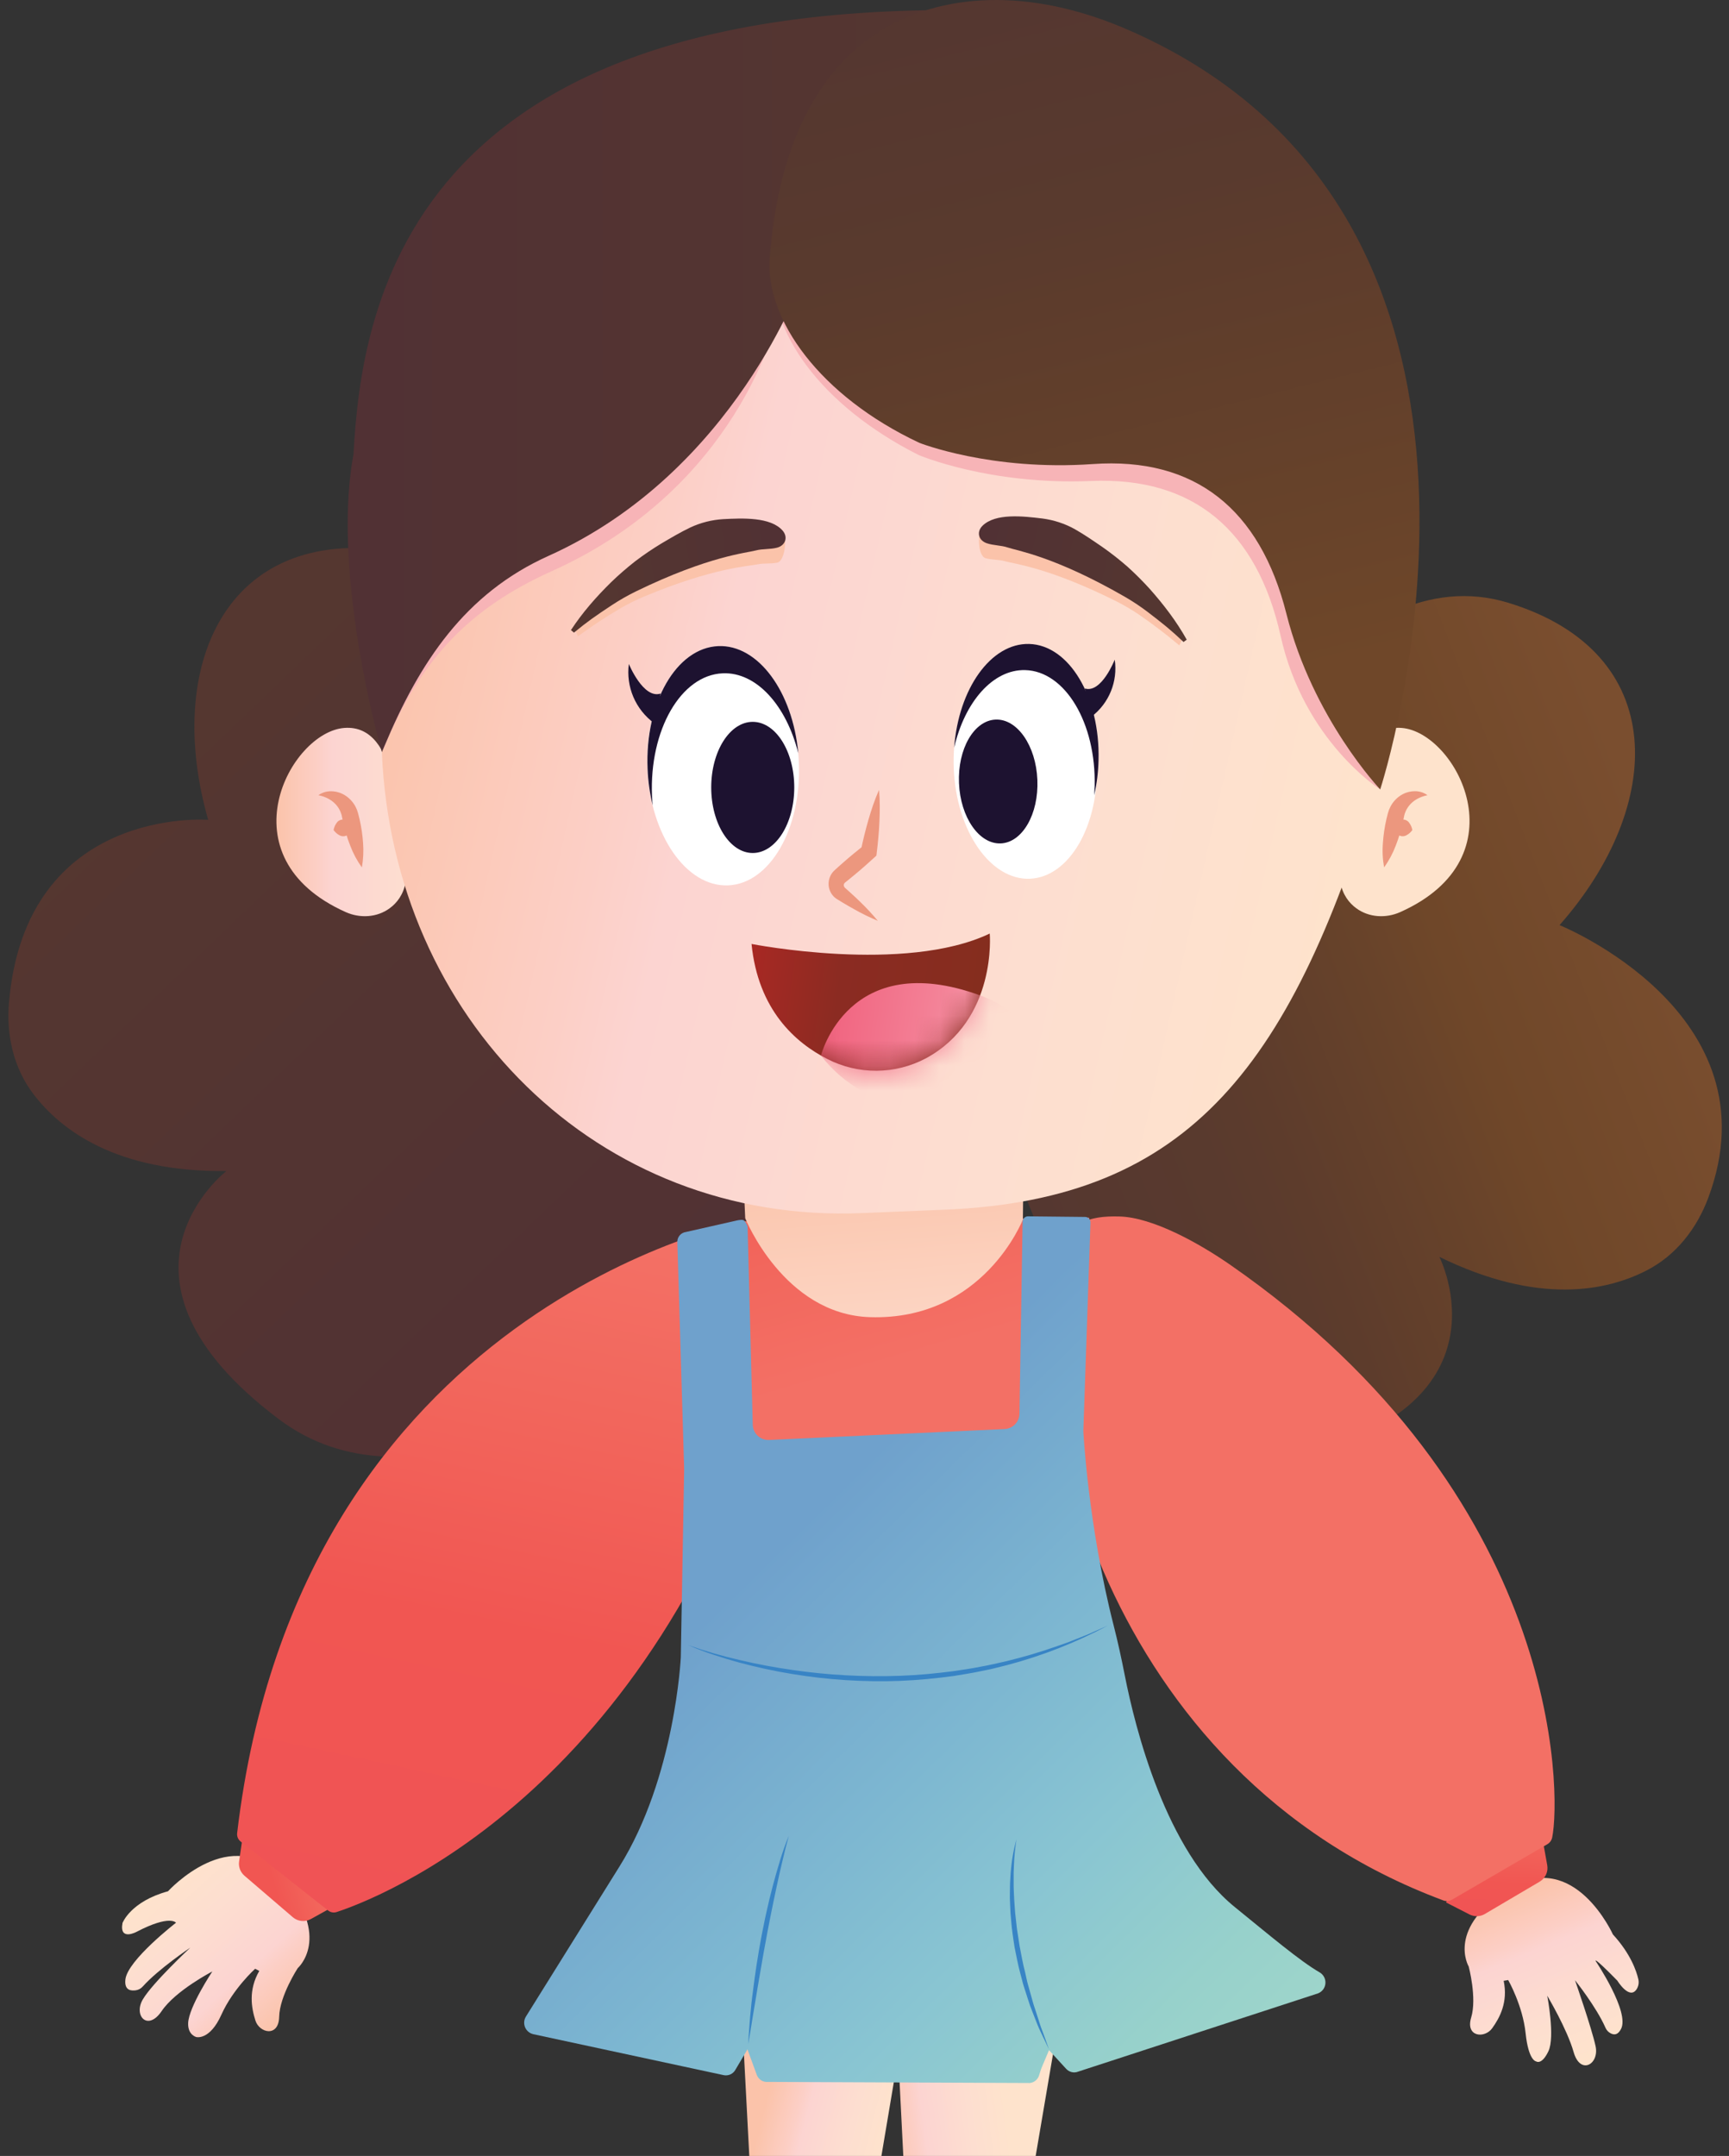 <svg width="69" height="86" viewBox="0 0 69 86" fill="none" xmlns="http://www.w3.org/2000/svg">
<rect x="0" y="0" width="69" height="86" fill="#333333" stroke="none"/>
<path d="M48.655 31.607C48.655 31.607 53.744 22.066 60.203 24.048C66.661 26.029 66.445 32.134 62.237 36.903C62.237 36.903 70.931 40.404 68.172 47.782C67.712 49.013 66.884 50.075 65.715 50.676C64.117 51.499 61.388 52.068 57.442 50.136C57.442 50.136 60.555 56.242 51.306 58.173C42.056 60.105 37.336 35.477 37.336 35.477L48.655 31.607Z" fill="url(#paint0_linear_113_1498)"/>
<path d="M22.844 33.761C22.844 33.761 22.353 22.959 15.669 21.971C8.986 20.983 6.556 26.587 8.308 32.703C8.308 32.703 1.044 32.127 0.36 39.973C0.244 41.282 0.538 42.597 1.334 43.643C2.423 45.073 4.642 46.761 9.036 46.712C9.036 46.712 3.572 50.922 11.123 56.607C21.47 64.4 41.87 39.359 41.87 39.359L22.844 33.761Z" fill="url(#paint1_linear_113_1498)"/>
<path d="M29.551 79.306L30.727 101.718L32.742 100.457L36.394 78.757L29.551 79.306Z" fill="url(#paint2_linear_113_1498)"/>
<path d="M42.397 79.738L38.631 101.862L36.776 100.376L35.664 78.4L42.397 79.738Z" fill="url(#paint3_linear_113_1498)"/>
<path d="M11.882 78.508C11.882 78.508 11.159 79.617 11.141 80.448C11.122 81.28 10.351 81.098 10.193 80.598C10.035 80.099 9.903 79.389 10.347 78.619L10.182 78.533C10.182 78.533 9.299 79.33 8.835 80.365C8.371 81.4 7.835 81.257 7.835 81.257C7.835 81.257 7.488 81.176 7.509 80.695C7.539 80.047 8.473 78.641 8.473 78.641C8.473 78.641 7.004 79.402 6.452 80.22C5.901 81.038 5.315 80.411 5.699 79.756C6.083 79.101 7.594 77.691 7.594 77.691C7.594 77.691 6.323 78.542 5.696 79.242C5.624 79.323 5.526 79.376 5.419 79.392C5.249 79.415 4.955 79.415 5.004 78.962C5.087 78.192 7.024 76.697 7.024 76.697C7.024 76.697 6.787 76.365 5.459 77.055C5.459 77.055 4.752 77.446 4.889 76.707C4.889 76.707 5.209 75.85 6.704 75.442C6.704 75.442 9.272 72.621 11.27 74.958C13.268 77.296 11.882 78.508 11.882 78.508Z" fill="url(#paint4_linear_113_1498)"/>
<path d="M9.692 73.212L9.542 74.251C9.526 74.356 9.538 74.463 9.575 74.563C9.613 74.663 9.675 74.751 9.755 74.821L11.686 76.477C11.784 76.561 11.906 76.613 12.034 76.626C12.162 76.639 12.292 76.613 12.405 76.55L13.398 75.999L12.543 73.289L9.692 73.212Z" fill="url(#paint5_linear_113_1498)"/>
<path d="M29.712 48.714C29.712 48.714 11.939 52.081 9.463 73.129C9.457 73.191 9.466 73.253 9.49 73.31C9.514 73.367 9.553 73.417 9.601 73.455L13.099 76.212C13.146 76.248 13.201 76.273 13.259 76.283C13.318 76.293 13.378 76.289 13.434 76.27C14.999 75.758 26.044 71.612 30.997 54.962C30.991 54.964 35.442 49.39 29.712 48.714Z" fill="url(#paint6_linear_113_1498)"/>
<path d="M58.612 78.443C58.612 78.443 58.947 79.696 58.711 80.477C58.475 81.258 59.249 81.323 59.549 80.906C59.849 80.489 60.187 79.867 60.008 79.014L60.188 78.983C60.188 78.983 60.767 79.996 60.883 81.102C60.999 82.208 61.301 82.227 61.301 82.227C61.301 82.227 61.522 82.394 61.794 81.821C62.066 81.248 61.746 79.608 61.746 79.608C61.746 79.608 62.536 80.928 62.8 81.858C63.065 82.788 63.833 82.346 63.675 81.618C63.517 80.891 62.854 78.99 62.854 78.99C62.854 78.99 63.7 80.044 64.071 80.887C64.113 80.985 64.188 81.064 64.284 81.112C64.435 81.186 64.573 81.161 64.689 80.938C65.052 80.262 63.687 78.237 63.687 78.237C63.687 78.237 63.517 77.959 64.544 79.007C64.544 79.007 65.027 79.799 65.317 79.344C65.353 79.285 65.378 79.219 65.389 79.15C65.4 79.082 65.397 79.011 65.38 78.944C65.307 78.628 65.075 77.933 64.367 77.164C64.367 77.164 62.833 73.753 60.259 75.322C57.685 76.891 58.612 78.443 58.612 78.443Z" fill="url(#paint7_linear_113_1498)"/>
<path d="M57.711 75.889L58.645 76.367C58.74 76.415 58.846 76.439 58.952 76.436C59.058 76.433 59.162 76.403 59.254 76.349L61.446 75.057C61.557 74.991 61.645 74.893 61.699 74.776C61.753 74.659 61.769 74.528 61.746 74.401L61.545 73.283L58.705 73.216L57.711 75.889Z" fill="url(#paint8_linear_113_1498)"/>
<path d="M42.127 50.426C40.871 55.618 43.873 70.693 57.599 75.807C57.655 75.828 57.716 75.836 57.776 75.831C57.836 75.825 57.894 75.807 57.946 75.777L61.749 73.566C61.799 73.537 61.842 73.498 61.876 73.451C61.909 73.405 61.932 73.352 61.944 73.295C62.298 71.58 62.355 59.652 49.094 50.452C47.865 49.599 46.003 48.557 44.672 48.525C43.455 48.495 42.54 48.718 42.127 50.426Z" fill="#F37065"/>
<path d="M29.784 48.778L28.914 49.01C28.455 49.133 28.048 49.404 27.758 49.781C27.469 50.158 27.311 50.621 27.311 51.096L27.293 65.066L43.143 64.093L43.468 48.572L29.784 48.778Z" fill="url(#paint9_linear_113_1498)"/>
<path d="M29.566 44.727L29.74 48.595C29.74 48.595 31.282 52.437 34.725 52.541C39.257 52.679 40.821 48.643 40.821 48.643L40.864 44.512L29.566 44.727Z" fill="url(#paint10_linear_113_1498)"/>
<path d="M27.367 49.145L29.447 48.675C29.683 48.641 29.705 48.64 29.834 48.917L30.04 56.814C30.04 56.899 30.056 56.982 30.09 57.06C30.122 57.138 30.171 57.208 30.232 57.267C30.293 57.325 30.365 57.371 30.444 57.4C30.524 57.43 30.608 57.443 30.692 57.439L40.092 57.004C40.249 56.996 40.397 56.929 40.507 56.817C40.617 56.705 40.68 56.555 40.684 56.398L40.809 48.73C40.81 48.676 40.831 48.625 40.868 48.586C40.906 48.547 40.956 48.523 41.01 48.519L43.286 48.543C43.316 48.541 43.346 48.545 43.374 48.555C43.402 48.565 43.428 48.581 43.45 48.601C43.472 48.622 43.489 48.646 43.501 48.674C43.513 48.701 43.519 48.731 43.518 48.761L43.233 57.091C43.233 57.091 43.421 60.837 44.442 64.834C44.61 65.492 44.755 66.156 44.886 66.824C45.3 68.93 46.525 73.837 49.272 76.067C50.663 77.196 51.88 78.226 52.662 78.676C52.738 78.72 52.8 78.784 52.841 78.862C52.882 78.939 52.9 79.027 52.894 79.114C52.888 79.202 52.857 79.286 52.805 79.357C52.753 79.427 52.682 79.482 52.6 79.514L43.027 82.636C42.946 82.668 42.857 82.675 42.772 82.656C42.686 82.636 42.609 82.591 42.55 82.527L41.864 81.78L41.59 82.427C41.54 82.543 41.504 82.669 41.465 82.792C41.439 82.871 41.392 82.941 41.327 82.994C41.263 83.047 41.185 83.08 41.102 83.09L30.655 83.046C30.559 83.057 30.462 83.035 30.379 82.984C30.297 82.933 30.234 82.856 30.201 82.765L29.829 81.748L29.342 82.573C29.296 82.651 29.226 82.713 29.143 82.749C29.059 82.786 28.967 82.795 28.878 82.776L21.288 81.144C21.214 81.128 21.146 81.095 21.088 81.047C21.03 80.999 20.985 80.939 20.955 80.869C20.926 80.8 20.914 80.725 20.919 80.65C20.925 80.576 20.949 80.503 20.988 80.44C21.714 79.276 23.417 76.541 24.721 74.455C26.945 70.897 27.169 66.111 27.169 66.111L27.303 58.6L27.03 49.525C27.032 49.431 27.067 49.342 27.129 49.273C27.191 49.203 27.275 49.158 27.367 49.145Z" fill="url(#paint11_linear_113_1498)"/>
<path d="M27.453 65.618C28.13 65.859 28.82 66.059 29.521 66.218C30.216 66.384 30.924 66.514 31.633 66.616C33.051 66.821 34.484 66.898 35.916 66.847C36.631 66.821 37.344 66.754 38.054 66.661C38.407 66.607 38.762 66.56 39.113 66.487C39.465 66.426 39.814 66.343 40.163 66.264C40.859 66.096 41.547 65.891 42.222 65.651L42.476 65.563L42.603 65.518C42.645 65.503 42.686 65.486 42.728 65.469L43.228 65.27C43.397 65.207 43.559 65.13 43.723 65.058L44.217 64.84C42.944 65.519 41.596 66.048 40.201 66.417L39.676 66.548L39.545 66.58L39.412 66.608L39.147 66.661C38.794 66.739 38.436 66.791 38.081 66.851C37.365 66.95 36.645 67.019 35.924 67.049C35.202 67.078 34.479 67.064 33.759 67.02C33.038 66.974 32.321 66.892 31.609 66.774C30.897 66.658 30.192 66.505 29.496 66.317C29.148 66.222 28.804 66.115 28.462 66.003C28.121 65.89 27.782 65.762 27.453 65.618Z" fill="#3884C5"/>
<path d="M40.564 73.374C40.508 73.728 40.474 74.084 40.462 74.442L40.452 74.709V74.977C40.452 75.066 40.452 75.155 40.452 75.244L40.462 75.511C40.465 75.689 40.482 75.867 40.493 76.045C40.5 76.133 40.504 76.223 40.513 76.311L40.543 76.576C40.564 76.753 40.578 76.931 40.609 77.106C40.64 77.281 40.661 77.458 40.691 77.634C40.76 77.982 40.819 78.335 40.91 78.677L40.968 78.938C40.989 79.025 41.006 79.112 41.033 79.197C41.083 79.371 41.131 79.54 41.178 79.713C41.203 79.799 41.224 79.887 41.251 79.97L41.335 80.225L41.499 80.735C41.524 80.821 41.557 80.904 41.588 80.988L41.681 81.24C41.742 81.409 41.802 81.578 41.862 81.747C41.784 81.586 41.707 81.424 41.63 81.261L41.514 81.017C41.477 80.935 41.437 80.855 41.405 80.771L41.208 80.268L41.111 80.016C41.08 79.931 41.053 79.842 41.026 79.76C40.969 79.588 40.914 79.417 40.861 79.245C40.831 79.16 40.811 79.071 40.788 78.985L40.719 78.723C40.622 78.375 40.561 78.019 40.487 77.666C40.458 77.489 40.435 77.309 40.409 77.131C40.383 76.952 40.364 76.773 40.351 76.593L40.327 76.323C40.32 76.233 40.319 76.143 40.314 76.053C40.306 75.873 40.297 75.692 40.302 75.512C40.307 75.332 40.302 75.151 40.317 74.971L40.333 74.701L40.36 74.432C40.397 74.074 40.466 73.72 40.564 73.374Z" fill="#3884C5"/>
<path d="M31.48 73.228C31.387 73.569 31.3 73.911 31.22 74.254C31.137 74.597 31.062 74.942 30.988 75.285C30.915 75.629 30.84 75.974 30.773 76.32L30.721 76.579L30.671 76.838C30.638 77.012 30.602 77.186 30.573 77.36L30.476 77.882C30.443 78.055 30.418 78.229 30.386 78.403C30.32 78.751 30.27 79.099 30.207 79.447L30.033 80.49C29.975 80.838 29.925 81.186 29.859 81.533C29.878 81.18 29.903 80.827 29.933 80.475C29.963 80.124 30 79.771 30.049 79.421C30.134 78.719 30.244 78.02 30.372 77.324C30.403 77.15 30.441 76.976 30.476 76.802C30.51 76.628 30.544 76.454 30.585 76.281C30.662 75.933 30.743 75.591 30.834 75.249C30.924 74.907 31.02 74.567 31.124 74.229C31.227 73.891 31.344 73.555 31.48 73.228Z" fill="#3884C5"/>
<path d="M15.83 33.075C15.83 33.075 15.983 28.863 13.739 29.037C11.58 29.203 8.888 34.188 13.797 36.383C14.367 36.638 15.041 36.601 15.546 36.234C16.131 35.809 16.58 34.922 15.83 33.075Z" fill="url(#paint12_linear_113_1498)"/>
<path d="M12.707 31.72C12.855 31.614 13.033 31.559 13.214 31.563C13.409 31.564 13.599 31.62 13.764 31.722C13.937 31.83 14.079 31.98 14.178 32.159C14.202 32.205 14.224 32.252 14.244 32.3C14.262 32.347 14.276 32.398 14.291 32.446C14.312 32.522 14.33 32.599 14.349 32.678C14.42 32.987 14.467 33.302 14.489 33.618C14.515 33.947 14.499 34.277 14.441 34.601C14.249 34.333 14.093 34.042 13.977 33.734C13.861 33.439 13.767 33.135 13.698 32.825C13.681 32.748 13.665 32.671 13.65 32.593L13.633 32.512C13.623 32.487 13.618 32.459 13.608 32.434C13.569 32.325 13.512 32.223 13.439 32.133C13.281 31.941 13.046 31.79 12.707 31.72Z" fill="#EC977E"/>
<path d="M13.312 33.111C13.331 33.002 13.376 32.9 13.443 32.812C13.485 32.755 13.546 32.715 13.615 32.699C13.684 32.683 13.757 32.693 13.819 32.726C13.917 32.777 14.002 32.85 14.066 32.941C14.047 33.049 14.002 33.152 13.935 33.24C13.892 33.296 13.83 33.336 13.761 33.352C13.692 33.366 13.62 33.356 13.557 33.324C13.46 33.274 13.376 33.201 13.312 33.111Z" fill="#EC977E"/>
<path d="M53.848 33.075C53.848 33.075 53.694 28.863 55.938 29.037C58.097 29.203 60.789 34.188 55.88 36.383C55.31 36.638 54.636 36.601 54.131 36.234C53.546 35.809 53.097 34.922 53.848 33.075Z" fill="#FEE3CC"/>
<path d="M56.966 31.72C56.628 31.791 56.392 31.942 56.238 32.132C56.165 32.221 56.108 32.323 56.069 32.432C56.059 32.457 56.053 32.485 56.044 32.511L56.027 32.592C56.012 32.669 55.996 32.746 55.979 32.824C55.91 33.133 55.816 33.437 55.7 33.733C55.584 34.04 55.428 34.332 55.236 34.599C55.177 34.275 55.161 33.945 55.189 33.617C55.21 33.3 55.257 32.986 55.328 32.676C55.345 32.599 55.364 32.522 55.386 32.444C55.401 32.396 55.415 32.345 55.433 32.298C55.453 32.25 55.475 32.203 55.499 32.158C55.597 31.979 55.738 31.828 55.91 31.72C56.075 31.617 56.266 31.562 56.46 31.561C56.642 31.557 56.819 31.613 56.966 31.72Z" fill="#EC977E"/>
<path d="M56.363 33.111C56.3 33.201 56.215 33.274 56.117 33.324C56.054 33.356 55.982 33.366 55.913 33.352C55.844 33.336 55.782 33.296 55.739 33.24C55.672 33.152 55.628 33.049 55.609 32.941C55.673 32.85 55.757 32.777 55.855 32.726C55.918 32.693 55.99 32.683 56.059 32.699C56.129 32.715 56.19 32.755 56.231 32.812C56.299 32.9 56.344 33.002 56.363 33.111Z" fill="#EC977E"/>
<path d="M37.735 48.252L34.411 48.39C23.815 48.831 15.68 40.599 15.239 30.003L15.13 27.402C14.725 17.594 21.53 9.312 31.338 8.903L37.036 8.666C46.844 8.26 55.127 15.877 55.535 25.686L55.584 26.872C55.638 28.171 55.475 29.47 55.104 30.717C51.609 42.474 47.539 47.843 37.735 48.252Z" fill="url(#paint13_linear_113_1498)"/>
<path d="M14.252 18.728C14.24 18.788 14.229 18.851 14.217 18.917C13.398 23.749 15.296 29.911 15.296 29.911L15.394 29.676C16.807 26.314 18.698 24.276 22.03 22.778C29.49 19.427 30.988 12.786 30.988 12.786L31.017 2.303C17.46 4.009 14.579 12.72 14.252 18.728Z" fill="#F7B4B7"/>
<path d="M30.891 10.733C30.641 13.161 32.732 16.168 36.652 18.146C36.652 18.146 39.471 19.358 43.55 19.186C47.63 19.014 50.17 21.163 51.107 25.369C52.044 29.576 55.078 31.488 55.078 31.488C55.078 31.488 61.85 10.859 45.479 2.047C41.603 -0.039 37.967 0.377 35.52 1.82C32.037 3.874 31.153 8.191 30.891 10.733Z" fill="#F7B4B7"/>
<path d="M14.107 18.124C14.096 18.182 14.084 18.247 14.073 18.312C13.254 23.145 15.24 30.003 15.24 30.003L15.339 29.768C16.751 26.403 18.558 23.672 21.889 22.174C29.348 18.821 32.026 11.103 32.026 11.103L41.218 0.485C16.289 -0.76 14.435 12.115 14.107 18.124Z" fill="url(#paint14_linear_113_1498)"/>
<path d="M30.718 10.298C30.536 12.733 32.713 15.796 36.688 17.664C36.688 17.664 39.539 18.797 43.611 18.511C47.683 18.224 50.284 20.302 51.337 24.481C52.39 28.66 55.08 31.488 55.08 31.488C55.08 31.488 62.499 8.845 45.058 1.207C41.026 -0.559 37.502 -0.253 35.097 1.258C31.671 3.411 30.908 7.749 30.718 10.298Z" fill="url(#paint15_linear_113_1498)"/>
<path d="M35.08 31.509C35.1 31.724 35.108 31.936 35.109 32.147C35.11 32.358 35.105 32.569 35.095 32.778C35.091 32.883 35.084 32.987 35.078 33.092L35.053 33.404L35.023 33.716L34.987 34.026L34.975 34.13L34.88 34.217C34.625 34.449 34.367 34.681 34.101 34.898C34.035 34.953 33.969 35.008 33.901 35.062L33.724 35.205C33.704 35.22 33.689 35.241 33.681 35.265C33.672 35.289 33.671 35.315 33.677 35.34C33.681 35.354 33.686 35.367 33.693 35.38C33.697 35.386 33.702 35.392 33.706 35.399L33.71 35.404C33.712 35.406 33.714 35.409 33.717 35.41L33.741 35.432C33.806 35.49 33.872 35.548 33.935 35.606C34.064 35.722 34.19 35.84 34.315 35.962C34.568 36.204 34.807 36.461 35.031 36.731C34.707 36.596 34.392 36.441 34.086 36.268C33.933 36.184 33.783 36.097 33.635 36.008C33.561 35.964 33.488 35.917 33.414 35.873L33.386 35.855L33.368 35.843L33.346 35.827C33.318 35.806 33.291 35.782 33.267 35.757C33.191 35.678 33.134 35.582 33.101 35.478C33.067 35.374 33.058 35.263 33.074 35.155C33.095 35.006 33.161 34.867 33.263 34.757C33.326 34.694 33.345 34.68 33.379 34.648L33.475 34.561C33.538 34.503 33.604 34.445 33.669 34.39C33.927 34.163 34.194 33.945 34.464 33.73L34.356 33.921L34.422 33.615L34.494 33.31L34.572 33.007C34.6 32.906 34.626 32.805 34.656 32.704C34.714 32.503 34.777 32.302 34.846 32.103C34.916 31.904 34.992 31.706 35.08 31.509Z" fill="#EC977E"/>
<path d="M29.992 37.654C29.992 37.654 36.103 38.857 39.498 37.239C39.498 37.239 39.802 40.681 36.943 42.219C36.339 42.538 35.667 42.707 34.984 42.712C34.301 42.716 33.627 42.556 33.019 42.244C31.744 41.597 30.253 40.284 29.992 37.654Z" fill="url(#paint16_linear_113_1498)"/>
<mask id="mask0_113_1498" style="mask-type:luminance" maskUnits="userSpaceOnUse" x="29" y="37" width="11" height="6">
<path d="M29.992 37.655C29.992 37.655 36.103 38.857 39.498 37.24C39.498 37.24 39.802 40.681 36.943 42.219C36.339 42.538 35.667 42.707 34.984 42.712C34.301 42.716 33.627 42.556 33.019 42.244C31.744 41.597 30.253 40.284 29.992 37.655Z" fill="white"/>
</mask>
<g mask="url(#mask0_113_1498)">
<path d="M32.762 42.107C32.762 42.107 33.847 37.794 39.113 39.705C44.379 41.617 36.585 47 32.762 42.107Z" fill="url(#paint17_linear_113_1498)"/>
</g>
<path d="M29.058 35.317C30.726 35.247 31.99 33.056 31.881 30.422C31.771 27.788 30.33 25.709 28.662 25.778C26.993 25.847 25.729 28.039 25.839 30.673C25.948 33.307 27.39 35.386 29.058 35.317Z" fill="white"/>
<path d="M30.04 34.026C30.955 34.026 31.697 32.854 31.697 31.41C31.697 29.965 30.955 28.794 30.04 28.794C29.125 28.794 28.383 29.965 28.383 31.41C28.383 32.854 29.125 34.026 30.04 34.026Z" fill="#1D1230"/>
<path d="M26.02 31.753C25.91 29.119 27.174 26.927 28.842 26.858C30.187 26.8 31.383 28.143 31.857 30.046C31.634 27.591 30.254 25.706 28.664 25.773C26.996 25.842 25.733 28.033 25.843 30.668C25.862 31.159 25.931 31.648 26.048 32.126C26.036 32 26.025 31.878 26.02 31.753Z" fill="#1D1230"/>
<path d="M25.096 26.486C25.096 26.486 25.672 27.893 26.362 27.666L26.097 28.841C25.735 28.573 25.451 28.214 25.275 27.8C25.099 27.386 25.037 26.932 25.096 26.486Z" fill="#1D1230"/>
<path d="M41.103 35.052C42.679 34.986 43.873 32.916 43.769 30.427C43.666 27.939 42.304 25.974 40.728 26.04C39.153 26.105 37.959 28.176 38.062 30.664C38.166 33.153 39.527 35.117 41.103 35.052Z" fill="white"/>
<path d="M39.938 33.643C40.801 33.607 41.456 32.472 41.399 31.108C41.343 29.744 40.596 28.668 39.732 28.704C38.868 28.74 38.214 29.874 38.271 31.238C38.327 32.602 39.074 33.679 39.938 33.643Z" fill="#1D1230"/>
<path d="M43.684 31.367C43.749 28.846 42.508 26.769 40.911 26.73C39.624 26.697 38.5 27.998 38.078 29.823C38.252 27.471 39.546 25.65 41.067 25.687C42.664 25.728 43.907 27.805 43.84 30.324C43.829 30.794 43.771 31.263 43.666 31.721C43.67 31.604 43.679 31.488 43.684 31.367Z" fill="#1D1230"/>
<path d="M44.486 26.314C44.486 26.314 43.956 27.67 43.293 27.463L43.564 28.583C43.906 28.321 44.172 27.973 44.334 27.574C44.496 27.175 44.549 26.74 44.486 26.314Z" fill="#1D1230"/>
<path d="M47.065 25.745C46.54 25.301 45.993 24.885 45.425 24.497C45.14 24.306 44.843 24.133 44.536 23.979C41.848 22.634 40.449 22.488 40.106 22.387C39.875 22.319 39.585 22.338 39.328 22.265C39.017 22.175 38.991 21.199 39.208 20.974C39.663 20.501 40.63 21.258 41.349 21.317C41.767 21.355 42.174 21.467 42.552 21.648C42.924 21.831 43.271 22.042 43.614 22.247C43.951 22.453 44.276 22.677 44.59 22.918C44.896 23.161 45.187 23.416 45.463 23.683C46.009 24.224 46.803 24.799 47.215 25.431L47.065 25.745Z" fill="#FBC3AA"/>
<path d="M47.232 25.609C46.747 25.148 46.429 24.89 45.805 24.414C45.509 24.189 45.199 23.983 44.877 23.798C42.066 22.182 40.571 21.964 40.208 21.837C39.962 21.751 39.648 21.762 39.378 21.669C39.049 21.557 38.961 21.218 39.208 20.974C39.725 20.461 40.838 20.59 41.608 20.684C42.055 20.743 42.488 20.885 42.883 21.102C43.272 21.323 43.633 21.573 43.99 21.817C44.34 22.062 44.677 22.326 44.999 22.608C45.314 22.893 45.612 23.191 45.893 23.502C46.449 24.13 46.953 24.79 47.359 25.516L47.232 25.609Z" fill="url(#paint18_linear_113_1498)"/>
<path d="M23.062 25.383C23.616 24.977 24.191 24.599 24.783 24.251C25.081 24.08 25.39 23.928 25.707 23.795C28.48 22.636 29.886 22.589 30.235 22.511C30.471 22.459 30.761 22.499 31.02 22.443C31.335 22.375 31.429 21.403 31.228 21.163C30.807 20.66 29.789 21.349 29.068 21.358C28.649 21.367 28.235 21.451 27.845 21.605C27.462 21.763 27.101 21.95 26.744 22.13C26.394 22.313 26.054 22.514 25.725 22.733C25.402 22.954 25.093 23.189 24.797 23.437C24.218 23.938 23.384 24.457 22.93 25.06L23.062 25.383Z" fill="#FBC3AA"/>
<path d="M22.906 25.235C23.422 24.809 23.756 24.575 24.413 24.142C24.723 23.937 25.046 23.753 25.379 23.59C28.295 22.172 29.801 22.057 30.172 21.955C30.423 21.887 30.737 21.919 31.012 21.846C31.347 21.756 31.459 21.424 31.23 21.163C30.749 20.616 29.629 20.668 28.853 20.709C28.403 20.737 27.962 20.849 27.553 21.039C27.148 21.232 26.773 21.457 26.4 21.676C26.034 21.897 25.679 22.137 25.339 22.397C25.005 22.659 24.687 22.936 24.385 23.227C23.788 23.815 23.24 24.439 22.785 25.135L22.906 25.235Z" fill="url(#paint19_linear_113_1498)"/>
<defs>
<linearGradient id="paint0_linear_113_1498" x1="40.092" y1="45.587" x2="67.463" y2="34.991" gradientUnits="userSpaceOnUse">
<stop stop-color="#553730"/>
<stop offset="0.25" stop-color="#593A2E"/>
<stop offset="0.35" stop-color="#5D3C2C"/>
<stop offset="0.55" stop-color="#68432A"/>
<stop offset="0.65" stop-color="#6F4729"/>
<stop offset="0.97" stop-color="#7A4E2F"/>
</linearGradient>
<linearGradient id="paint1_linear_113_1498" x1="30.175" y1="51.923" x2="6.542" y2="27.262" gradientUnits="userSpaceOnUse">
<stop stop-color="#513134"/>
<stop offset="0.99" stop-color="#553730"/>
</linearGradient>
<linearGradient id="paint2_linear_113_1498" x1="29.133" y1="89.46" x2="34.068" y2="90.713" gradientUnits="userSpaceOnUse">
<stop stop-color="#FBC3AA"/>
<stop offset="0.26" stop-color="#FCCFC6"/>
<stop offset="0.34" stop-color="#FCD4D1"/>
<stop offset="0.7" stop-color="#FDDED0"/>
<stop offset="1" stop-color="#FEE3CC"/>
</linearGradient>
<linearGradient id="paint3_linear_113_1498" x1="40.901" y1="89.648" x2="35.837" y2="90.299" gradientUnits="userSpaceOnUse">
<stop stop-color="#FEE3CC"/>
<stop offset="0.3" stop-color="#FDDED0"/>
<stop offset="0.66" stop-color="#FCD4D1"/>
<stop offset="0.74" stop-color="#FCCFC6"/>
<stop offset="1" stop-color="#FBC3AA"/>
</linearGradient>
<linearGradient id="paint4_linear_113_1498" x1="11.189" y1="80.737" x2="6.279" y2="75.287" gradientUnits="userSpaceOnUse">
<stop stop-color="#FBC3AA"/>
<stop offset="0.26" stop-color="#FCCFC6"/>
<stop offset="0.34" stop-color="#FCD4D1"/>
<stop offset="0.7" stop-color="#FDDED0"/>
<stop offset="1" stop-color="#FEE3CC"/>
</linearGradient>
<linearGradient id="paint5_linear_113_1498" x1="10.942" y1="75.233" x2="14.116" y2="74.34" gradientUnits="userSpaceOnUse">
<stop stop-color="#F15652"/>
<stop offset="0.48" stop-color="#F2665C"/>
<stop offset="0.94" stop-color="#F37065"/>
</linearGradient>
<linearGradient id="paint6_linear_113_1498" x1="17.784" y1="77.245" x2="24.136" y2="47.482" gradientUnits="userSpaceOnUse">
<stop stop-color="#F05355"/>
<stop offset="0.41" stop-color="#F15652"/>
<stop offset="0.71" stop-color="#F2665C"/>
<stop offset="0.94" stop-color="#F37065"/>
</linearGradient>
<linearGradient id="paint7_linear_113_1498" x1="60.295" y1="75.547" x2="63.078" y2="82.203" gradientUnits="userSpaceOnUse">
<stop stop-color="#FBC3AA"/>
<stop offset="0.26" stop-color="#FCCFC6"/>
<stop offset="0.34" stop-color="#FCD4D1"/>
<stop offset="0.7" stop-color="#FDDED0"/>
<stop offset="1" stop-color="#FEE3CC"/>
</linearGradient>
<linearGradient id="paint8_linear_113_1498" x1="59.66" y1="76.477" x2="59.859" y2="73.178" gradientUnits="userSpaceOnUse">
<stop stop-color="#F05355"/>
<stop offset="0.41" stop-color="#F15652"/>
<stop offset="1" stop-color="#F2665C"/>
</linearGradient>
<linearGradient id="paint9_linear_113_1498" x1="30.052" y1="38.546" x2="35.047" y2="55.671" gradientUnits="userSpaceOnUse">
<stop stop-color="#F05355"/>
<stop offset="0.33" stop-color="#F15652"/>
<stop offset="0.63" stop-color="#F2665C"/>
<stop offset="0.94" stop-color="#F37065"/>
</linearGradient>
<linearGradient id="paint10_linear_113_1498" x1="35.234" y1="45.689" x2="36.455" y2="60.401" gradientUnits="userSpaceOnUse">
<stop stop-color="#FBC3AA"/>
<stop offset="0.54" stop-color="#FCD7C6"/>
<stop offset="0.7" stop-color="#FDDED0"/>
<stop offset="1" stop-color="#FEE3CC"/>
</linearGradient>
<linearGradient id="paint11_linear_113_1498" x1="30.101" y1="62.617" x2="52.605" y2="85.506" gradientUnits="userSpaceOnUse">
<stop stop-color="#6FA1CC"/>
<stop offset="0.32" stop-color="#7DB7D1"/>
<stop offset="0.53" stop-color="#89C5D2"/>
<stop offset="0.75" stop-color="#97D1CB"/>
<stop offset="1" stop-color="#A5D9CC"/>
</linearGradient>
<linearGradient id="paint12_linear_113_1498" x1="11.031" y1="32.789" x2="16.224" y2="32.789" gradientUnits="userSpaceOnUse">
<stop stop-color="#FBC3AA"/>
<stop offset="0.32" stop-color="#FCCFC6"/>
<stop offset="0.43" stop-color="#FCD4D1"/>
<stop offset="1" stop-color="#FDDED0"/>
</linearGradient>
<linearGradient id="paint13_linear_113_1498" x1="15.223" y1="23.91" x2="54.658" y2="32.819" gradientUnits="userSpaceOnUse">
<stop stop-color="#FBC3AA"/>
<stop offset="0.26" stop-color="#FCCFC6"/>
<stop offset="0.34" stop-color="#FCD4D1"/>
<stop offset="0.7" stop-color="#FDDED0"/>
<stop offset="1" stop-color="#FEE3CC"/>
</linearGradient>
<linearGradient id="paint14_linear_113_1498" x1="13.875" y1="15.203" x2="41.215" y2="15.203" gradientUnits="userSpaceOnUse">
<stop stop-color="#513134"/>
<stop offset="0.99" stop-color="#553730"/>
</linearGradient>
<linearGradient id="paint15_linear_113_1498" x1="48.542" y1="33.711" x2="40.235" y2="0.137" gradientUnits="userSpaceOnUse">
<stop offset="0.17" stop-color="#6F4729"/>
<stop offset="0.33" stop-color="#68432A"/>
<stop offset="0.65" stop-color="#5D3C2C"/>
<stop offset="0.75" stop-color="#593A2E"/>
<stop offset="1" stop-color="#553730"/>
</linearGradient>
<linearGradient id="paint16_linear_113_1498" x1="29.808" y1="38.991" x2="39.188" y2="40.268" gradientUnits="userSpaceOnUse">
<stop stop-color="#A82823"/>
<stop offset="0.38" stop-color="#8C2B22"/>
<stop offset="0.39" stop-color="#8B2B22"/>
<stop offset="1" stop-color="#852D1E"/>
</linearGradient>
<linearGradient id="paint17_linear_113_1498" x1="32.889" y1="41.147" x2="40.791" y2="42.222" gradientUnits="userSpaceOnUse">
<stop stop-color="#F1637F"/>
<stop offset="0.49" stop-color="#F37F95"/>
<stop offset="1" stop-color="#F6A2B0"/>
</linearGradient>
<linearGradient id="paint18_linear_113_1498" x1="38.923" y1="21.891" x2="47.73" y2="23.88" gradientUnits="userSpaceOnUse">
<stop stop-color="#513134"/>
<stop offset="0.99" stop-color="#553730"/>
</linearGradient>
<linearGradient id="paint19_linear_113_1498" x1="31.19" y1="21.867" x2="22.252" y2="23.221" gradientUnits="userSpaceOnUse">
<stop stop-color="#513134"/>
<stop offset="0.99" stop-color="#553730"/>
</linearGradient>
</defs>
</svg>
